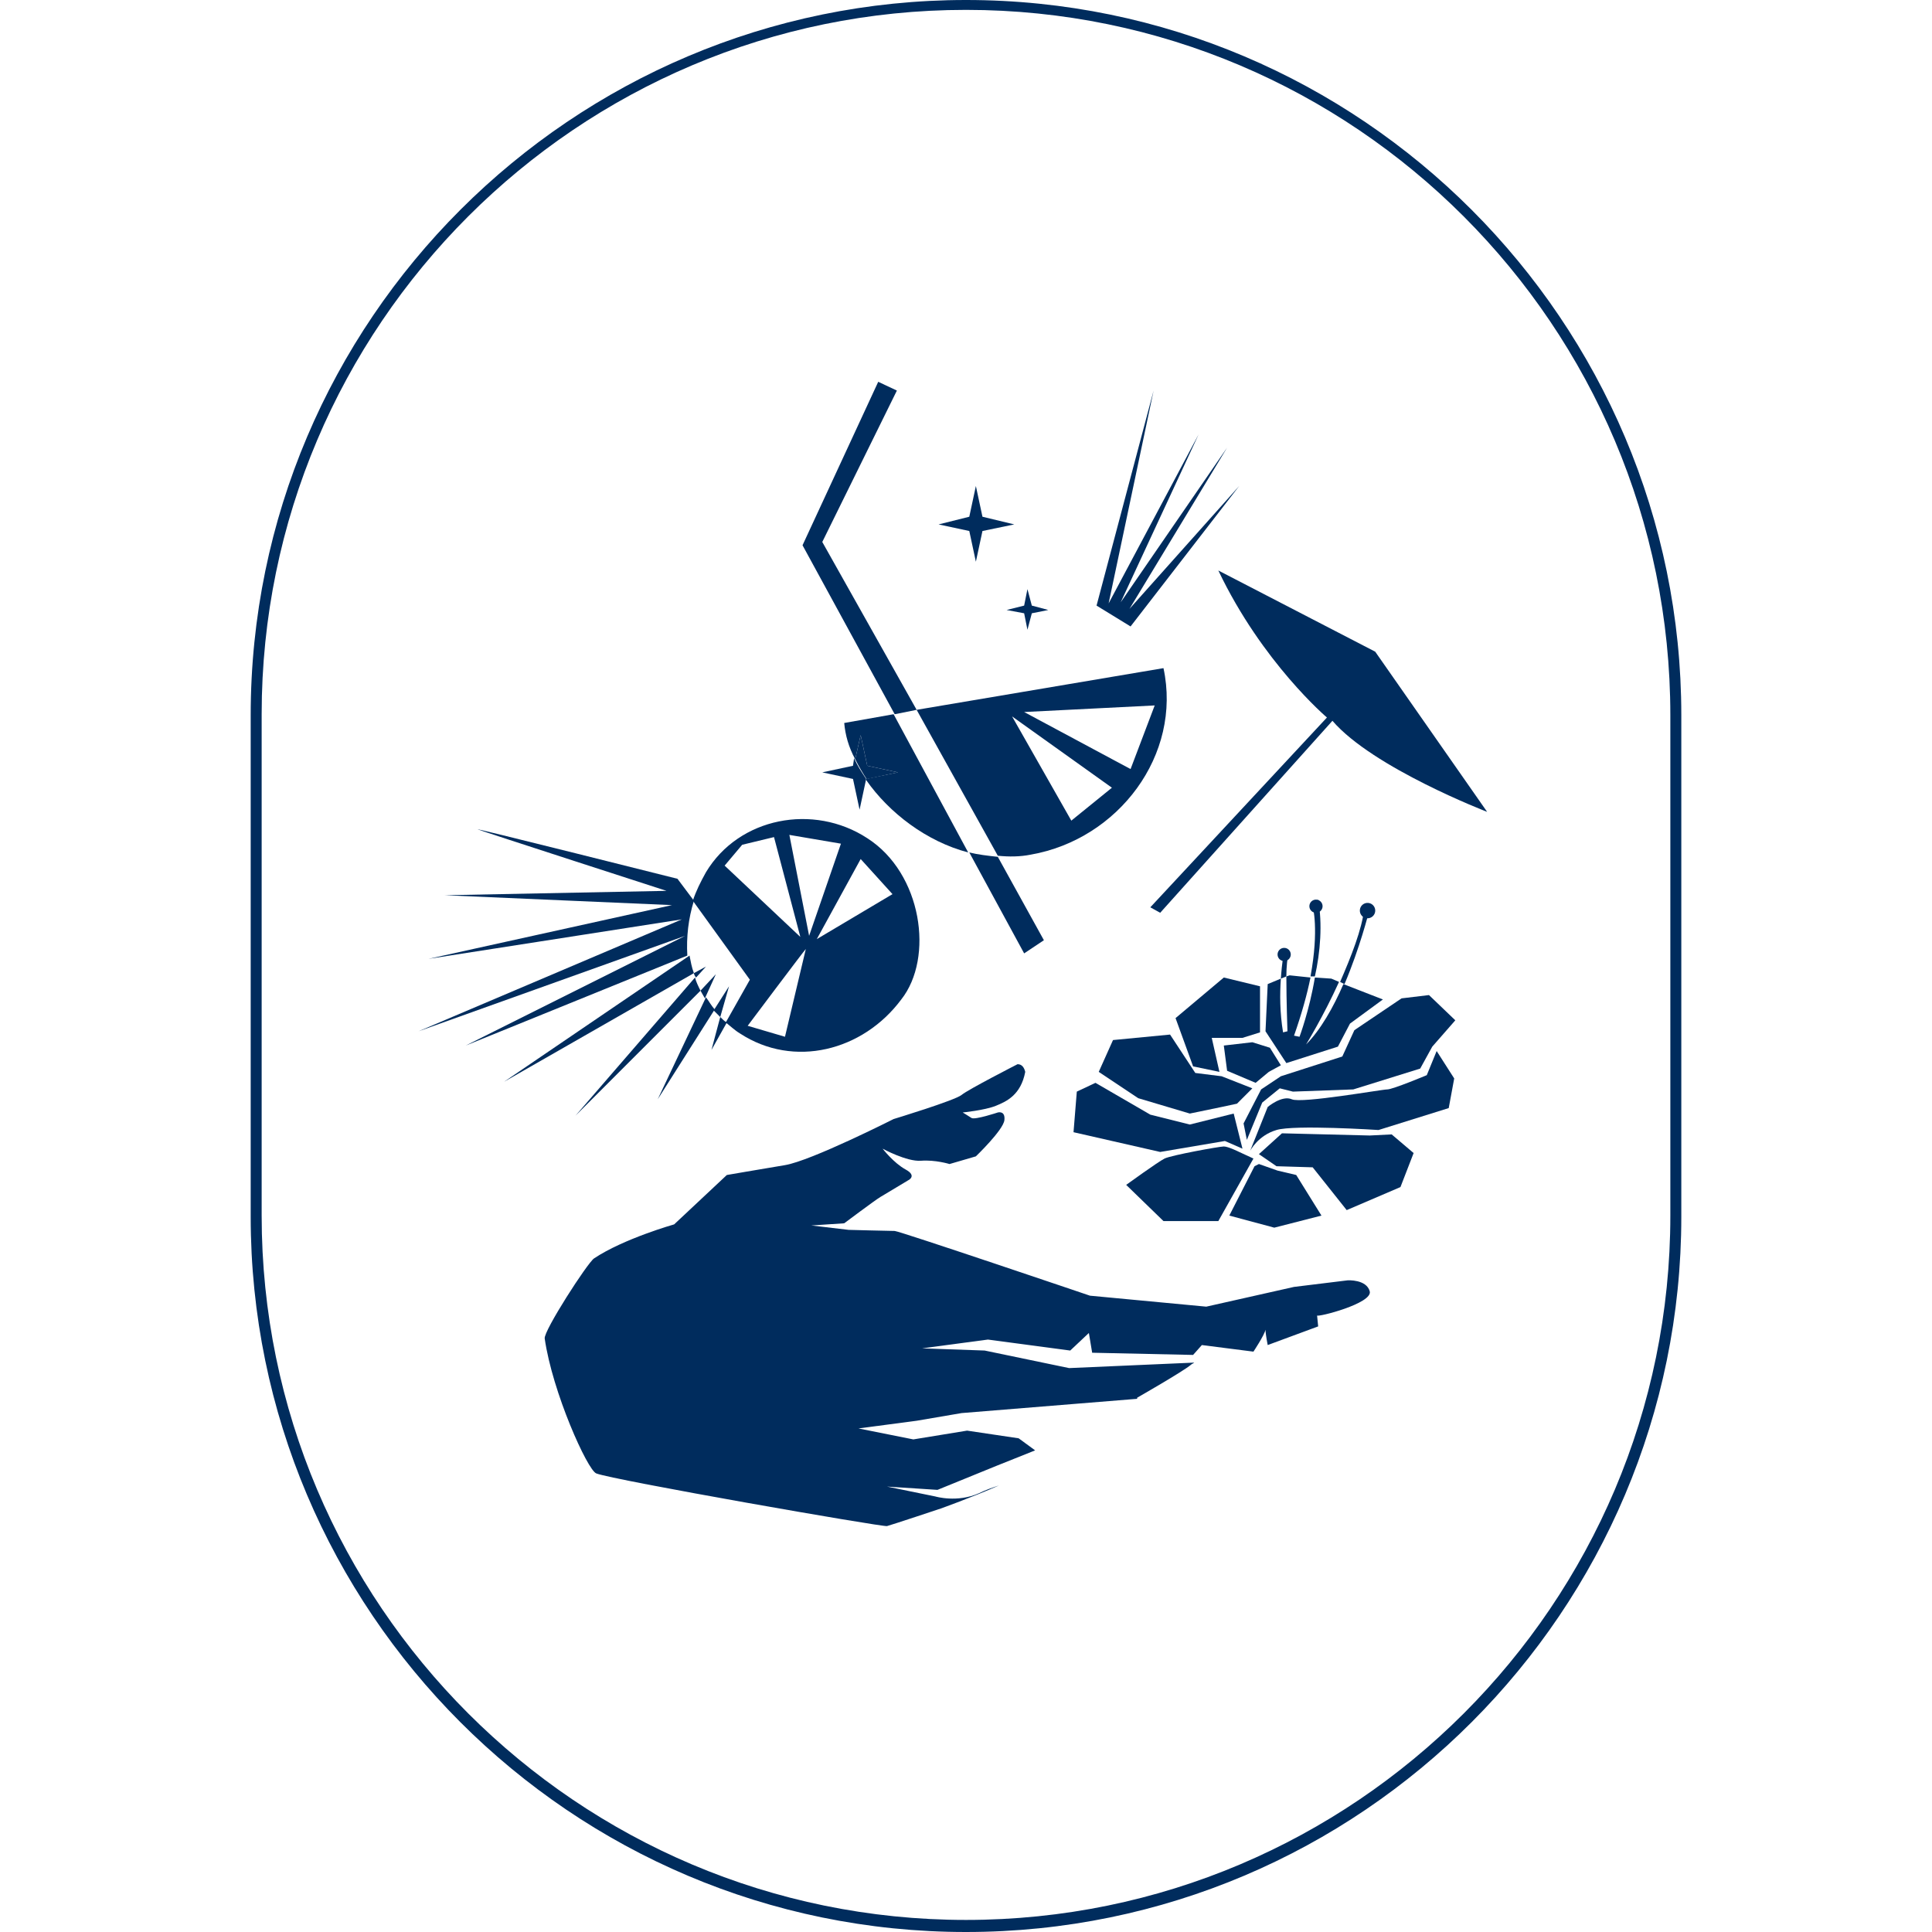 <svg preserveAspectRatio="xMidYMid meet" data-bbox="34.8 12 130.4 176.1" viewBox="34.8 12 130.4 176.1" height="200" width="200" xmlns="http://www.w3.org/2000/svg" data-type="color" role="presentation" aria-hidden="true"><defs><style>#comp-khsza82o svg [data-color="1"] {fill: #002C5D;}</style></defs>
    <g>
        <path d="M136.8 129.7c-.3-1.1-2-1-2-1l-4.9.6-8 1.8-10.6-1s-17.4-5.9-17.8-5.9c-.4 0-4.2-.1-4.2-.1l-3.4-.4 3-.2s2.8-2.1 3.3-2.4l2.5-1.5s.9-.4-.2-1-2.1-1.9-2.1-1.9 2.2 1.2 3.5 1.1c1.3-.1 2.6.3 2.6.3l2.4-.7s2.5-2.4 2.6-3.3c.1-.9-.6-.7-.6-.7s-2.1.7-2.4.5c-.3-.2-.8-.5-.8-.5s2-.2 3-.6c1-.4 2.3-1 2.7-3.1-.1-.4-.3-.7-.7-.7 0 0-4.5 2.3-5.1 2.8-.6.5-6.2 2.2-6.2 2.2s-7.5 3.8-9.9 4.2c-2.4.4-5.3.9-5.3.9l-4.8 4.5s-4.6 1.3-7.3 3.1c-.6.4-4.6 6.6-4.5 7.3.7 4.9 3.9 12 4.7 12.3 1.5.6 26.1 4.9 26.5 4.8.4-.1 4.9-1.6 4.9-1.6s2.8-1 5.3-2.1c-.6.2-1.2.4-1.8.7-2 .9-4 .3-4 .3l-4.4-.9 4.6.3 5.4-2.2 3.5-1.4-1.5-1.1-4.7-.7-4.9.8-5-1 5.3-.7 4.1-.7 16-1.3v-.1s4.2-2.4 4.9-3c.1-.1.2-.1.3-.2l-11.4.5-7.7-1.6-5.7-.2 6-.8 7.5 1 1.7-1.6.3 1.8 9.2.2.8-.9 4.7.6s1-1.5 1.1-2v-.1.1c0 .4.2 1.4.2 1.4l4.6-1.7-.1-1c0 .2 5.1-1.1 4.8-2.2z" fill="#002c5d" data-color="1"></path>
        <path d="M116.8 94.7l16.1-17.3s-5.9-5-9.9-13.4l14.3 7.4L147.5 86s-10.4-4-14.1-8.3l-15.7 17.5-.9-.5z" fill="#002c5d" data-color="1"></path>
        <path d="M93.8 82.4l-2.8-.6-.6-2.8-.5 2.2c.3.6.7 1.3 1.1 1.9V83l2.8-.6z" fill="#002c5d" data-color="1"></path>
        <path d="M105.3 98.9l1.8-1.2-4.2-7.6c-.9-.1-1.8-.2-2.6-.4l5 9.2z" fill="#002c5d" data-color="1"></path>
        <path fill="#002c5d" d="M86.9 61.4l6.8-13.8-1.7-.8-6.9 14.9 8.4 15.4 2-.4-8.6-15.3z" data-color="1"></path>
        <path d="M88.9 77.9c.1 1.1.4 2.2 1 3.3l.5-2.2.6 2.8 2.8.6-2.9.6v.1c2.1 3 5.5 5.6 9.3 6.6l-6.8-12.6-4.5.8z" fill="#002c5d" data-color="1"></path>
        <path d="M105.9 89.9c8-1.4 13.8-9.1 12.1-17l-22.5 3.8 7.4 13.3c1 .1 2 .1 3-.1zm11.3-13.6l-2.2 5.8-9.7-5.2 11.9-.6zm-3.9 7.5l-3.7 3-5.4-9.5 9.1 6.5z" fill="#002c5d" data-color="1"></path>
        <path d="M89.7 81.8l-2.8.6 2.8.6.6 2.8.6-2.8c-.4-.6-.8-1.2-1.1-1.9l-.1.7z" fill="#002c5d" data-color="1"></path>
        <path fill="#002c5d" d="M100.9 56.3l.6 2.8 2.9.7-2.9.6-.6 2.8-.6-2.8-2.8-.6 2.8-.7.6-2.8z" data-color="1"></path>
        <path fill="#002c5d" d="M105.6 65.7l.4 1.5 1.5.4-1.5.3-.4 1.5-.3-1.5-1.6-.3 1.6-.4.3-1.5z" data-color="1"></path>
        <path d="M125.9 116.9s.7-1.4 2.4-1.9c1.6-.5 9.3 0 9.3 0l6.4-2 .5-2.7-1.6-2.5-.9 2.2s-3.1 1.3-3.6 1.3-7.8 1.3-8.7.9c-.9-.4-2.2.7-2.2.7l-1.6 4z" fill="#002c5d" data-color="1"></path>
        <path fill="#002c5d" d="M125.6 115.9l1.4-3.4 1.6-1.3 1.2.3 5.5-.2 6.1-1.9 1.1-2 2.1-2.4-2.4-2.3-2.5.3-4.3 2.9-1.1 2.4-5.6 1.8-1.8 1.2-1.6 3.1.3 1.5z" data-color="1"></path>
        <path fill="#002c5d" d="M128.7 109.1l-1-1.6-1.6-.5-2.6.3.3 2.3 2.6 1.1 1.2-1 1.1-.6z" data-color="1"></path>
        <path fill="#002c5d" d="M126.8 106.1v-4.2l-3.3-.8-4.4 3.7 1.6 4.4 2.4.5-.7-3.1h2.8l1.6-.5z" data-color="1"></path>
        <path fill="#002c5d" d="M126.1 111.2l-2.8-1.1-2.4-.3-2.3-3.5-5.2.5-1.3 2.9 3.6 2.4 4.7 1.4 2.9-.6 1.4-.3 1.4-1.4z" data-color="1"></path>
        <path fill="#002c5d" d="M125.2 116.7l-.8-3.2-4 1-3.6-.9-5-2.9-1.7.8-.3 3.7 7.9 1.8 5.9-1 1.6.7z" data-color="1"></path>
        <path d="M134.4 101.7c-.9 2.1-2.1 4.2-3.4 5.5 0 0 1.6-2.6 3-5.7l-.7-.3-1.5-.1c-.5 3-1.4 5.4-1.4 5.4l-.5-.1c.7-2 1.2-3.8 1.5-5.3l-1.9-.2-.3.1c0 2.2.1 5 .1 5l-.4.1c-.3-1.8-.3-3.5-.2-4.9l-1.2.5-.2 4.3 1.9 2.9 4.7-1.5 1.1-2.1 3-2.2-3.6-1.4z" fill="#002c5d" data-color="1"></path>
        <path d="M132.1 94l-.5.6s.6 2.1-.2 6.4h.4c.5-2.2.7-4.8.3-7z" fill="#002c5d" data-color="1"></path>
        <path d="M136.7 95.2l-.4-.4c-.2 1.9-1.2 4.4-2.2 6.7l.4.2c1.4-3.3 2.2-6.5 2.2-6.5z" fill="#002c5d" data-color="1"></path>
        <path d="M129.4 98.8l-.4-.2s-.2 1.1-.3 2.6l.5-.2c0-.9.1-1.7.2-2.2z" fill="#002c5d" data-color="1"></path>
        <path fill="#002c5d" d="M137.3 95a.7.7 0 1 1-1.4 0 .7.7 0 0 1 1.4 0z" data-color="1"></path>
        <path fill="#002c5d" d="M132.5 94.6a.6.6 0 1 1-1.2 0 .6.6 0 0 1 1.2 0z" data-color="1"></path>
        <path fill="#002c5d" d="M129.6 99a.6.6 0 1 1-1.2 0 .6.6 0 0 1 1.2 0z" data-color="1"></path>
        <path d="M124.9 117s-1-.5-1.4-.5-4.8.8-5.4 1.1-3.5 2.4-3.5 2.4l3.4 3.3h5l3.2-5.7-1.3-.6z" fill="#002c5d" data-color="1"></path>
        <path fill="#002c5d" d="M126.7 117.2l2.1-1.9 8 .2 2-.1 2 1.7-1.2 3.1-4.9 2.1-3.1-3.9-3.3-.1-1.6-1.1z" data-color="1"></path>
        <path fill="#002c5d" d="M126.3 118.3l-2.3 4.5 4.1 1.1 4.3-1.1-2.3-3.7-1.7-.4-1.7-.6-.4.2z" data-color="1"></path>
        <path d="M74.8 98.9c0 .1 0 .1 0 0l.4-.1-.4.1z" fill="#002c5d" data-color="1"></path>
        <path d="M75.2 100.7c0 .1.1.3.2.4l.9-1-1.1.6z" fill="#002c5d" data-color="1"></path>
        <path d="M75.8 102.3c.1.2.3.5.4.7l1-2.2-1.4 1.5z" fill="#002c5d" data-color="1"></path>
        <path d="M91 88.4c-4.9-3.2-11.7-1.9-14.7 3.1-.5.9-.9 1.7-1.2 2.6l5.2 7.2-2.2 3.9c.4.3.8.7 1.3 1 4.9 3.2 11.2 1.6 14.7-3.1 3-3.8 1.9-11.5-3.1-14.7zm-13 2.5l1.6-1.9 2.9-.7 2.4 9.1-6.9-6.5zm5.5 15.6l-3.4-1s5.1-6.8 5.3-7l-1.9 8zm.4-18.4l4.7.8-2.9 8.4-1.8-9.2zm2.5 9.5l4-7.3 2.9 3.2-6.9 4.1z" fill="#002c5d" data-color="1"></path>
        <path d="M77 104.1l.6.6.8-2.8-1.4 2.2z" fill="#002c5d" data-color="1"></path>
        <path d="M64.4 113.7l11.4-11.4c-.2-.4-.4-.8-.5-1.2l-10.9 12.6z" fill="#002c5d" data-color="1"></path>
        <path d="M71.9 112.2l5.2-8.2c-.3-.3-.5-.7-.8-1.1l-4.4 9.3z" fill="#002c5d" data-color="1"></path>
        <path d="M57.9 110.6l17.3-9.9c-.2-.5-.3-1.1-.4-1.6l-16.9 11.5z" fill="#002c5d" data-color="1"></path>
        <path d="M77.6 104.7l-.8 3 1.4-2.5c-.2-.1-.4-.3-.6-.5z" fill="#002c5d" data-color="1"></path>
        <path d="M75.2 94.1l-1.5-2S55 87.4 55.5 87.6c.5.2 17.2 5.6 17.2 5.6l-20.2.4 20.7.9L51 99.4l23.1-3.6-24 10.2 24.3-8.7-20 10 20.2-8.2c-.1-1.7.1-3.4.6-5z" fill="#002c5d" data-color="1"></path>
        <path fill="#002c5d" d="M111.9 67.2l5.2-19.6L113 67l8.2-15.4-7.1 15.3 9.7-14.1-8.9 14.7 10-11.2-9.9 12.8-3.1-1.9z" data-color="1"></path>
        <path d="M100 188.1c-36 0-65.2-29.3-65.2-65.2V77.2c0-36 29.3-65.2 65.2-65.2 36 0 65.2 29.3 65.2 65.2v45.7c0 35.9-29.2 65.2-65.2 65.2zm0-175.2c-35.4 0-64.2 28.8-64.2 64.2v45.7c0 35.4 28.8 64.2 64.2 64.2 35.4 0 64.2-28.8 64.2-64.2V77.2c0-35.5-28.8-64.3-64.2-64.3z" fill="#002c5d" data-color="1"></path>
    </g>
</svg>